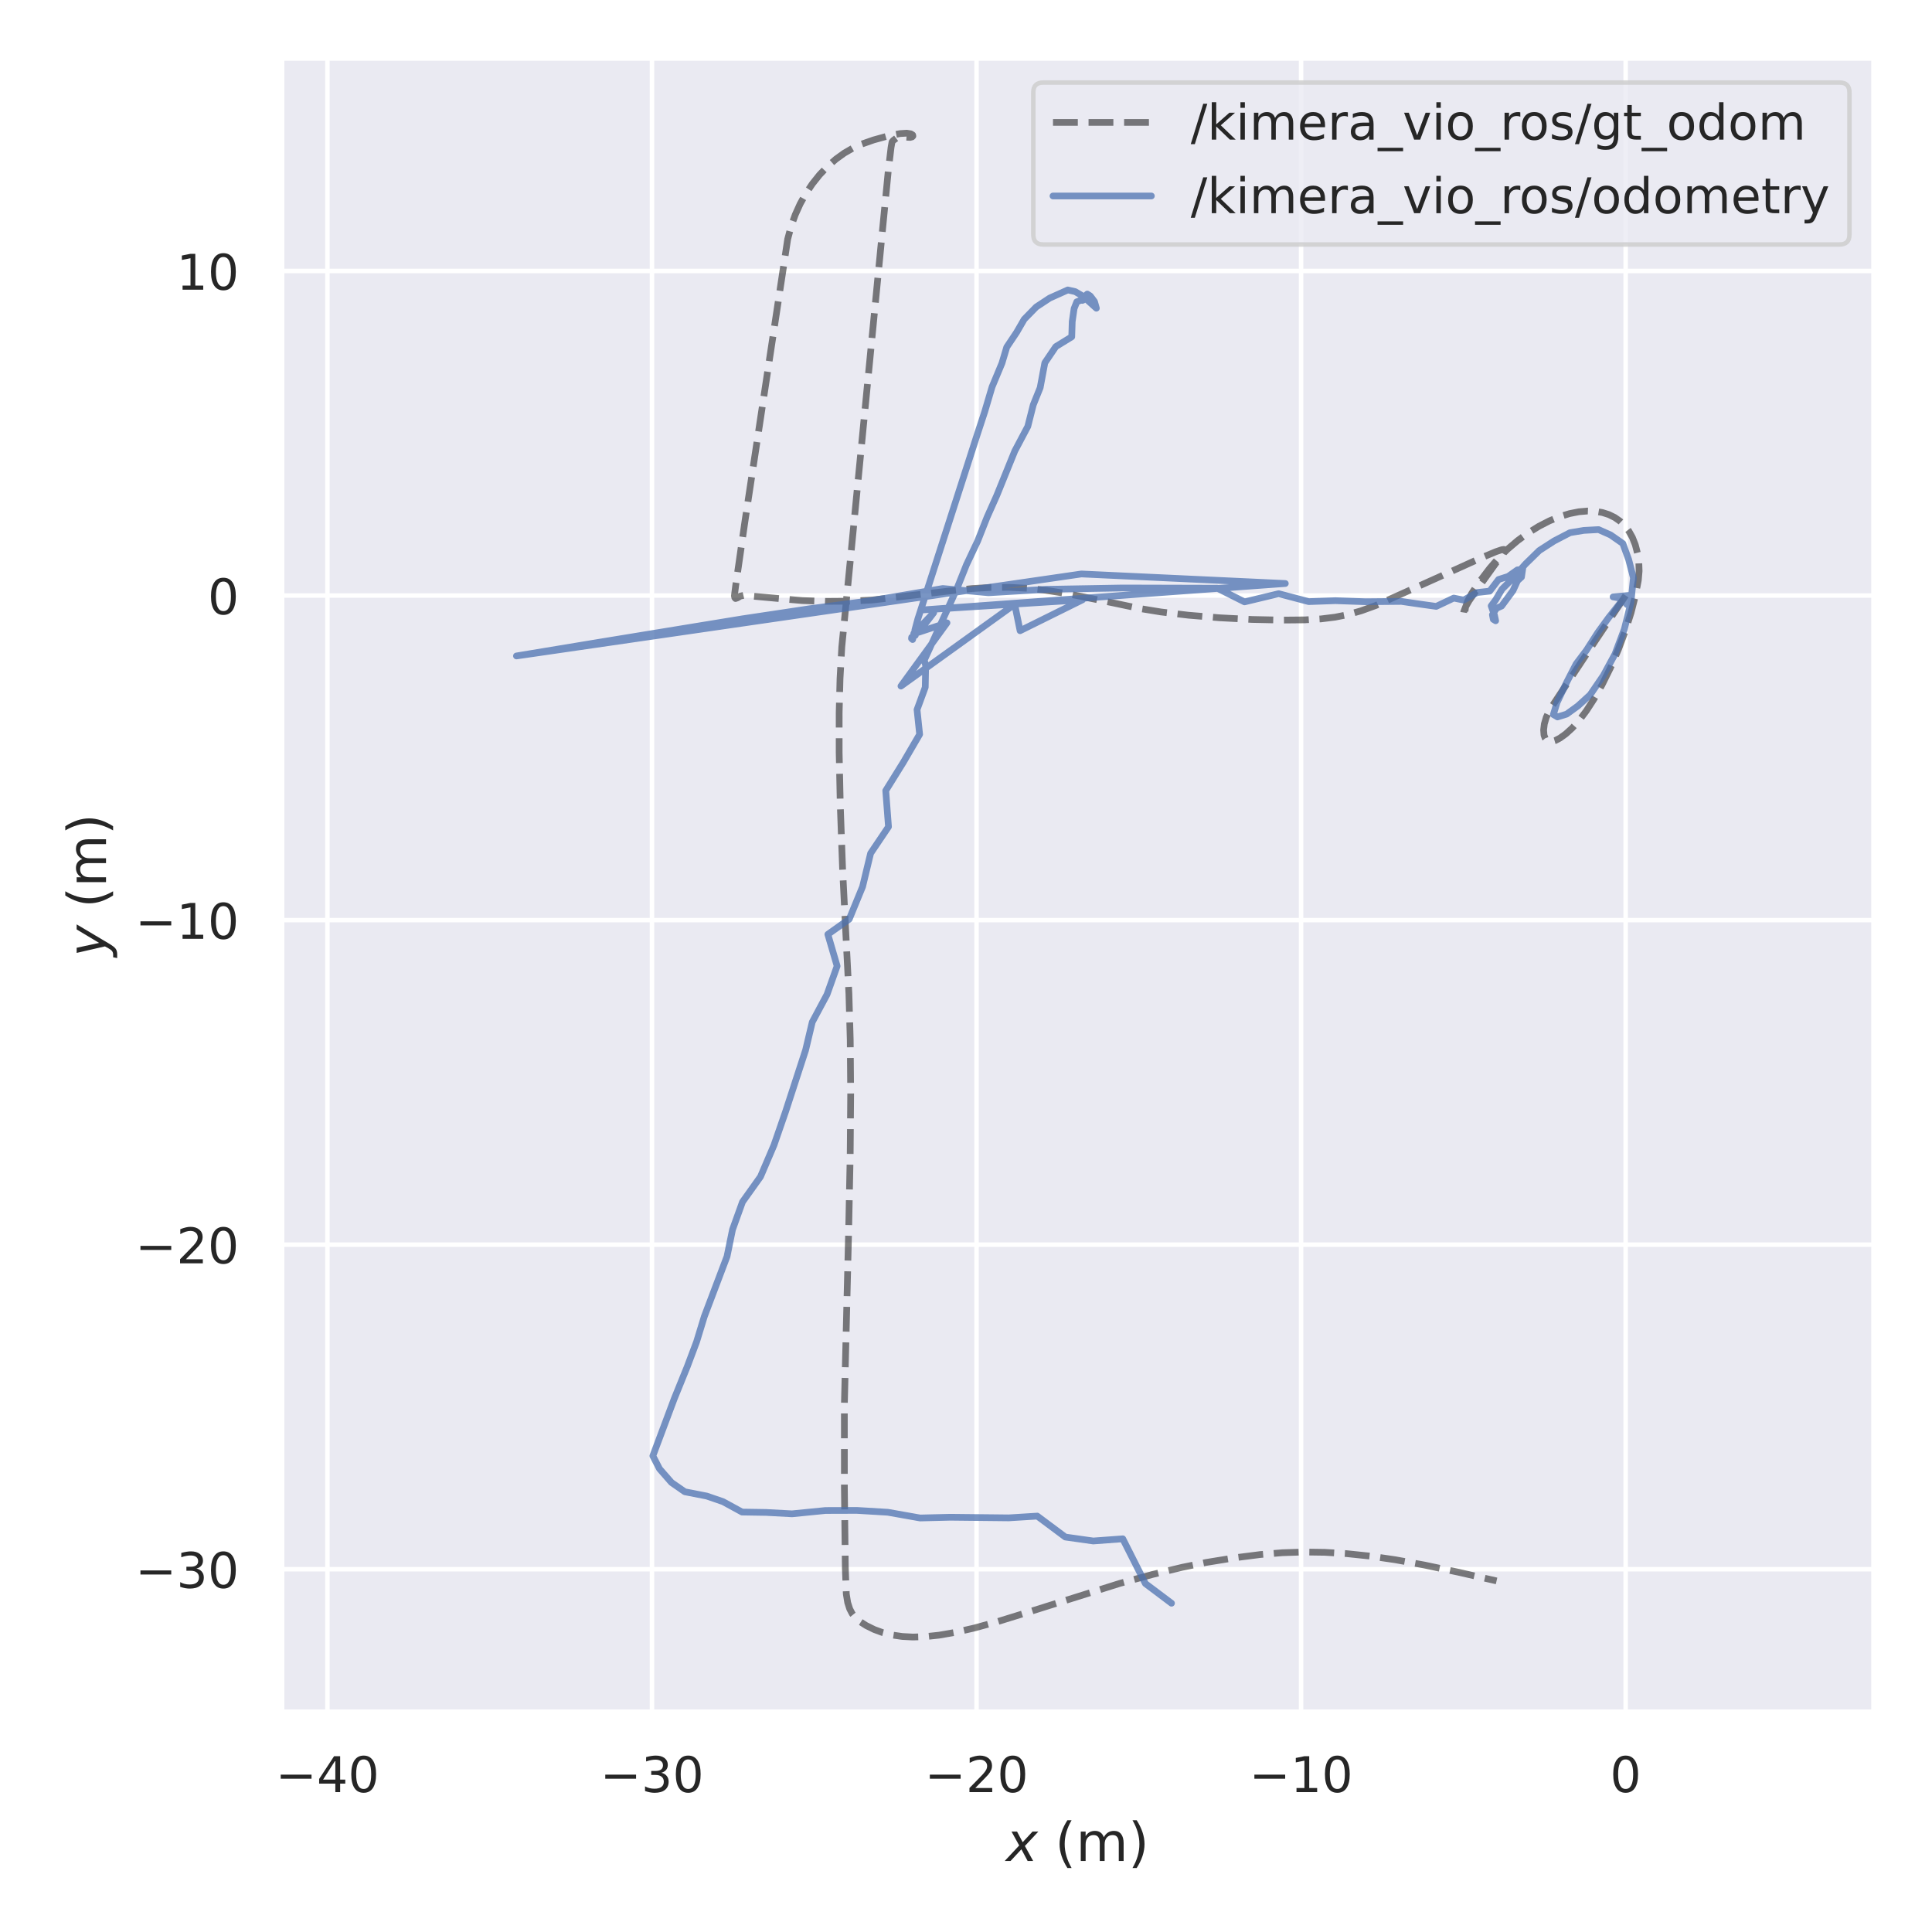 <?xml version="1.0" encoding="utf-8" standalone="no"?>
<!DOCTYPE svg PUBLIC "-//W3C//DTD SVG 1.1//EN"
  "http://www.w3.org/Graphics/SVG/1.1/DTD/svg11.dtd">
<!-- Created with matplotlib (https://matplotlib.org/) -->
<svg height="432pt" version="1.1" viewBox="0 0 432 432" width="432pt" xmlns="http://www.w3.org/2000/svg" xmlns:xlink="http://www.w3.org/1999/xlink">
 <defs>
  <style type="text/css">*{stroke-linecap:butt;stroke-linejoin:round;}</style>
 </defs>
 <g id="figure_1">
  <g id="patch_1">
   <path d="M 0 432 
L 432 432 
L 432 0 
L 0 0 
z
" style="fill:#ffffff;"/>
  </g>
  <g id="axes_1">
   <g id="patch_2">
    <path d="M 62.955 382.86 
L 419.04 382.86 
L 419.04 12.96 
L 62.955 12.96 
z
" style="fill:#eaeaf2;"/>
   </g>
   <g id="matplotlib.axis_1">
    <g id="xtick_1">
     <g id="line2d_1">
      <path clip-path="url(#pcad0f74e92)" d="M 73.213 382.86 
L 73.213 12.96 
" style="fill:none;stroke:#ffffff;stroke-linecap:round;"/>
     </g>
     <g id="text_1">
      <!-- −40 -->
      <g style="fill:#262626;" transform="translate(61.606 400.718)scale(0.11 -0.11)">
       <defs>
        <path d="M 10.594 35.5 
L 73.188 35.5 
L 73.188 27.203 
L 10.594 27.203 
z
" id="DejaVuSans-8722"/>
        <path d="M 37.797 64.312 
L 12.891 25.391 
L 37.797 25.391 
z
M 35.203 72.906 
L 47.609 72.906 
L 47.609 25.391 
L 58.016 25.391 
L 58.016 17.188 
L 47.609 17.188 
L 47.609 0 
L 37.797 0 
L 37.797 17.188 
L 4.891 17.188 
L 4.891 26.703 
z
" id="DejaVuSans-52"/>
        <path d="M 31.781 66.406 
Q 24.172 66.406 20.328 58.906 
Q 16.5 51.422 16.5 36.375 
Q 16.5 21.391 20.328 13.891 
Q 24.172 6.391 31.781 6.391 
Q 39.453 6.391 43.281 13.891 
Q 47.125 21.391 47.125 36.375 
Q 47.125 51.422 43.281 58.906 
Q 39.453 66.406 31.781 66.406 
z
M 31.781 74.219 
Q 44.047 74.219 50.516 64.516 
Q 56.984 54.828 56.984 36.375 
Q 56.984 17.969 50.516 8.266 
Q 44.047 -1.422 31.781 -1.422 
Q 19.531 -1.422 13.062 8.266 
Q 6.594 17.969 6.594 36.375 
Q 6.594 54.828 13.062 64.516 
Q 19.531 74.219 31.781 74.219 
z
" id="DejaVuSans-48"/>
       </defs>
       <use xlink:href="#DejaVuSans-8722"/>
       <use x="83.789" xlink:href="#DejaVuSans-52"/>
       <use x="147.412" xlink:href="#DejaVuSans-48"/>
      </g>
     </g>
    </g>
    <g id="xtick_2">
     <g id="line2d_2">
      <path clip-path="url(#pcad0f74e92)" d="M 145.784 382.86 
L 145.784 12.96 
" style="fill:none;stroke:#ffffff;stroke-linecap:round;"/>
     </g>
     <g id="text_2">
      <!-- −30 -->
      <g style="fill:#262626;" transform="translate(134.177 400.718)scale(0.11 -0.11)">
       <defs>
        <path d="M 40.578 39.312 
Q 47.656 37.797 51.625 33 
Q 55.609 28.219 55.609 21.188 
Q 55.609 10.406 48.188 4.484 
Q 40.766 -1.422 27.094 -1.422 
Q 22.516 -1.422 17.656 -0.516 
Q 12.797 0.391 7.625 2.203 
L 7.625 11.719 
Q 11.719 9.328 16.594 8.109 
Q 21.484 6.891 26.812 6.891 
Q 36.078 6.891 40.938 10.547 
Q 45.797 14.203 45.797 21.188 
Q 45.797 27.641 41.281 31.266 
Q 36.766 34.906 28.719 34.906 
L 20.219 34.906 
L 20.219 43.016 
L 29.109 43.016 
Q 36.375 43.016 40.234 45.922 
Q 44.094 48.828 44.094 54.297 
Q 44.094 59.906 40.109 62.906 
Q 36.141 65.922 28.719 65.922 
Q 24.656 65.922 20.016 65.031 
Q 15.375 64.156 9.812 62.312 
L 9.812 71.094 
Q 15.438 72.656 20.344 73.438 
Q 25.25 74.219 29.594 74.219 
Q 40.828 74.219 47.359 69.109 
Q 53.906 64.016 53.906 55.328 
Q 53.906 49.266 50.438 45.094 
Q 46.969 40.922 40.578 39.312 
z
" id="DejaVuSans-51"/>
       </defs>
       <use xlink:href="#DejaVuSans-8722"/>
       <use x="83.789" xlink:href="#DejaVuSans-51"/>
       <use x="147.412" xlink:href="#DejaVuSans-48"/>
      </g>
     </g>
    </g>
    <g id="xtick_3">
     <g id="line2d_3">
      <path clip-path="url(#pcad0f74e92)" d="M 218.355 382.86 
L 218.355 12.96 
" style="fill:none;stroke:#ffffff;stroke-linecap:round;"/>
     </g>
     <g id="text_3">
      <!-- −20 -->
      <g style="fill:#262626;" transform="translate(206.748 400.718)scale(0.11 -0.11)">
       <defs>
        <path d="M 19.188 8.297 
L 53.609 8.297 
L 53.609 0 
L 7.328 0 
L 7.328 8.297 
Q 12.938 14.109 22.625 23.891 
Q 32.328 33.688 34.812 36.531 
Q 39.547 41.844 41.422 45.531 
Q 43.312 49.219 43.312 52.781 
Q 43.312 58.594 39.234 62.25 
Q 35.156 65.922 28.609 65.922 
Q 23.969 65.922 18.812 64.312 
Q 13.672 62.703 7.812 59.422 
L 7.812 69.391 
Q 13.766 71.781 18.938 73 
Q 24.125 74.219 28.422 74.219 
Q 39.75 74.219 46.484 68.547 
Q 53.219 62.891 53.219 53.422 
Q 53.219 48.922 51.531 44.891 
Q 49.859 40.875 45.406 35.406 
Q 44.188 33.984 37.641 27.219 
Q 31.109 20.453 19.188 8.297 
z
" id="DejaVuSans-50"/>
       </defs>
       <use xlink:href="#DejaVuSans-8722"/>
       <use x="83.789" xlink:href="#DejaVuSans-50"/>
       <use x="147.412" xlink:href="#DejaVuSans-48"/>
      </g>
     </g>
    </g>
    <g id="xtick_4">
     <g id="line2d_4">
      <path clip-path="url(#pcad0f74e92)" d="M 290.926 382.86 
L 290.926 12.96 
" style="fill:none;stroke:#ffffff;stroke-linecap:round;"/>
     </g>
     <g id="text_4">
      <!-- −10 -->
      <g style="fill:#262626;" transform="translate(279.319 400.718)scale(0.11 -0.11)">
       <defs>
        <path d="M 12.406 8.297 
L 28.516 8.297 
L 28.516 63.922 
L 10.984 60.406 
L 10.984 69.391 
L 28.422 72.906 
L 38.281 72.906 
L 38.281 8.297 
L 54.391 8.297 
L 54.391 0 
L 12.406 0 
z
" id="DejaVuSans-49"/>
       </defs>
       <use xlink:href="#DejaVuSans-8722"/>
       <use x="83.789" xlink:href="#DejaVuSans-49"/>
       <use x="147.412" xlink:href="#DejaVuSans-48"/>
      </g>
     </g>
    </g>
    <g id="xtick_5">
     <g id="line2d_5">
      <path clip-path="url(#pcad0f74e92)" d="M 363.498 382.86 
L 363.498 12.96 
" style="fill:none;stroke:#ffffff;stroke-linecap:round;"/>
     </g>
     <g id="text_5">
      <!-- 0 -->
      <g style="fill:#262626;" transform="translate(359.998 400.718)scale(0.11 -0.11)">
       <use xlink:href="#DejaVuSans-48"/>
      </g>
     </g>
    </g>
    <g id="text_6">
     <!-- $x$ (m) -->
     <g style="fill:#262626;" transform="translate(224.977 416.124)scale(0.12 -0.12)">
      <defs>
       <path d="M 60.016 54.688 
L 34.906 27.875 
L 50.297 0 
L 39.984 0 
L 28.422 21.688 
L 8.297 0 
L -2.594 0 
L 24.312 28.812 
L 10.016 54.688 
L 20.312 54.688 
L 30.812 34.906 
L 49.125 54.688 
z
" id="DejaVuSans-Oblique-120"/>
       <path id="DejaVuSans-32"/>
       <path d="M 31 75.875 
Q 24.469 64.656 21.281 53.656 
Q 18.109 42.672 18.109 31.391 
Q 18.109 20.125 21.312 9.062 
Q 24.516 -2 31 -13.188 
L 23.188 -13.188 
Q 15.875 -1.703 12.234 9.375 
Q 8.594 20.453 8.594 31.391 
Q 8.594 42.281 12.203 53.312 
Q 15.828 64.359 23.188 75.875 
z
" id="DejaVuSans-40"/>
       <path d="M 52 44.188 
Q 55.375 50.25 60.062 53.125 
Q 64.75 56 71.094 56 
Q 79.641 56 84.281 50.016 
Q 88.922 44.047 88.922 33.016 
L 88.922 0 
L 79.891 0 
L 79.891 32.719 
Q 79.891 40.578 77.094 44.375 
Q 74.312 48.188 68.609 48.188 
Q 61.625 48.188 57.562 43.547 
Q 53.516 38.922 53.516 30.906 
L 53.516 0 
L 44.484 0 
L 44.484 32.719 
Q 44.484 40.625 41.703 44.406 
Q 38.922 48.188 33.109 48.188 
Q 26.219 48.188 22.156 43.531 
Q 18.109 38.875 18.109 30.906 
L 18.109 0 
L 9.078 0 
L 9.078 54.688 
L 18.109 54.688 
L 18.109 46.188 
Q 21.188 51.219 25.484 53.609 
Q 29.781 56 35.688 56 
Q 41.656 56 45.828 52.969 
Q 50 49.953 52 44.188 
z
" id="DejaVuSans-109"/>
       <path d="M 8.016 75.875 
L 15.828 75.875 
Q 23.141 64.359 26.781 53.312 
Q 30.422 42.281 30.422 31.391 
Q 30.422 20.453 26.781 9.375 
Q 23.141 -1.703 15.828 -13.188 
L 8.016 -13.188 
Q 14.5 -2 17.703 9.062 
Q 20.906 20.125 20.906 31.391 
Q 20.906 42.672 17.703 53.656 
Q 14.5 64.656 8.016 75.875 
z
" id="DejaVuSans-41"/>
      </defs>
      <use transform="translate(0 0.125)" xlink:href="#DejaVuSans-Oblique-120"/>
      <use transform="translate(59.18 0.125)" xlink:href="#DejaVuSans-32"/>
      <use transform="translate(90.967 0.125)" xlink:href="#DejaVuSans-40"/>
      <use transform="translate(129.98 0.125)" xlink:href="#DejaVuSans-109"/>
      <use transform="translate(227.393 0.125)" xlink:href="#DejaVuSans-41"/>
     </g>
    </g>
   </g>
   <g id="matplotlib.axis_2">
    <g id="ytick_1">
     <g id="line2d_6">
      <path clip-path="url(#pcad0f74e92)" d="M 62.955 350.878 
L 419.04 350.878 
" style="fill:none;stroke:#ffffff;stroke-linecap:round;"/>
     </g>
     <g id="text_7">
      <!-- −30 -->
      <g style="fill:#262626;" transform="translate(30.24 355.057)scale(0.11 -0.11)">
       <use xlink:href="#DejaVuSans-8722"/>
       <use x="83.789" xlink:href="#DejaVuSans-51"/>
       <use x="147.412" xlink:href="#DejaVuSans-48"/>
      </g>
     </g>
    </g>
    <g id="ytick_2">
     <g id="line2d_7">
      <path clip-path="url(#pcad0f74e92)" d="M 62.955 278.307 
L 419.04 278.307 
" style="fill:none;stroke:#ffffff;stroke-linecap:round;"/>
     </g>
     <g id="text_8">
      <!-- −20 -->
      <g style="fill:#262626;" transform="translate(30.24 282.486)scale(0.11 -0.11)">
       <use xlink:href="#DejaVuSans-8722"/>
       <use x="83.789" xlink:href="#DejaVuSans-50"/>
       <use x="147.412" xlink:href="#DejaVuSans-48"/>
      </g>
     </g>
    </g>
    <g id="ytick_3">
     <g id="line2d_8">
      <path clip-path="url(#pcad0f74e92)" d="M 62.955 205.736 
L 419.04 205.736 
" style="fill:none;stroke:#ffffff;stroke-linecap:round;"/>
     </g>
     <g id="text_9">
      <!-- −10 -->
      <g style="fill:#262626;" transform="translate(30.24 209.915)scale(0.11 -0.11)">
       <use xlink:href="#DejaVuSans-8722"/>
       <use x="83.789" xlink:href="#DejaVuSans-49"/>
       <use x="147.412" xlink:href="#DejaVuSans-48"/>
      </g>
     </g>
    </g>
    <g id="ytick_4">
     <g id="line2d_9">
      <path clip-path="url(#pcad0f74e92)" d="M 62.955 133.164 
L 419.04 133.164 
" style="fill:none;stroke:#ffffff;stroke-linecap:round;"/>
     </g>
     <g id="text_10">
      <!-- 0 -->
      <g style="fill:#262626;" transform="translate(46.456 137.344)scale(0.11 -0.11)">
       <use xlink:href="#DejaVuSans-48"/>
      </g>
     </g>
    </g>
    <g id="ytick_5">
     <g id="line2d_10">
      <path clip-path="url(#pcad0f74e92)" d="M 62.955 60.593 
L 419.04 60.593 
" style="fill:none;stroke:#ffffff;stroke-linecap:round;"/>
     </g>
     <g id="text_11">
      <!-- 10 -->
      <g style="fill:#262626;" transform="translate(39.458 64.773)scale(0.11 -0.11)">
       <use xlink:href="#DejaVuSans-49"/>
       <use x="63.623" xlink:href="#DejaVuSans-48"/>
      </g>
     </g>
    </g>
    <g id="text_12">
     <!-- $y$ (m) -->
     <g style="fill:#262626;" transform="translate(23.72 213.93)rotate(-90)scale(0.12 -0.12)">
      <defs>
       <path d="M 24.812 -5.078 
Q 18.562 -15.578 14.625 -18.188 
Q 10.688 -20.797 4.594 -20.797 
L -2.484 -20.797 
L -0.984 -13.281 
L 4.203 -13.281 
Q 7.953 -13.281 10.594 -11.234 
Q 13.234 -9.188 16.5 -3.219 
L 19.281 2 
L 7.172 54.688 
L 16.703 54.688 
L 25.781 12.797 
L 50.875 54.688 
L 60.297 54.688 
z
" id="DejaVuSans-Oblique-121"/>
      </defs>
      <use transform="translate(0 0.125)" xlink:href="#DejaVuSans-Oblique-121"/>
      <use transform="translate(59.18 0.125)" xlink:href="#DejaVuSans-32"/>
      <use transform="translate(90.967 0.125)" xlink:href="#DejaVuSans-40"/>
      <use transform="translate(129.98 0.125)" xlink:href="#DejaVuSans-109"/>
      <use transform="translate(227.393 0.125)" xlink:href="#DejaVuSans-41"/>
     </g>
    </g>
   </g>
   <g id="line2d_11">
    <path clip-path="url(#pcad0f74e92)" d="M 363.498 133.164 
L 356.953 142.936 
L 346.493 158.755 
L 345.753 160.388 
L 345.319 161.872 
L 345.157 163.217 
L 345.244 164.365 
L 345.504 165.086 
L 345.907 165.565 
L 346.398 165.804 
L 346.984 165.821 
L 347.74 165.599 
L 348.823 165.033 
L 350.122 164.099 
L 351.571 162.779 
L 353.106 161.072 
L 354.708 158.949 
L 356.42 156.307 
L 358.225 153.114 
L 360.089 149.349 
L 361.863 145.25 
L 363.4 141.144 
L 364.72 136.957 
L 365.662 133.257 
L 366.336 129.735 
L 366.509 127.686 
L 366.444 125.754 
L 366.152 123.717 
L 365.65 121.796 
L 365 120.16 
L 364.19 118.718 
L 363.277 117.532 
L 362.235 116.532 
L 361.075 115.718 
L 359.743 115.062 
L 358.309 114.605 
L 356.712 114.333 
L 354.951 114.269 
L 353.029 114.433 
L 350.964 114.843 
L 348.769 115.516 
L 346.451 116.469 
L 344.123 117.666 
L 341.728 119.148 
L 339.365 120.872 
L 337.082 122.816 
L 334.982 124.899 
L 333.098 127.08 
L 330.799 130.101 
L 329.05 132.727 
L 328.136 134.485 
L 327.706 135.76 
L 327.53 137.012 
L 327.35 137.965 
L 327.263 137.942 
L 327.244 137.908 
L 327.191 137.535 
L 327.321 136.73 
L 327.719 135.68 
L 328.502 134.307 
L 330.08 132.057 
L 335.26 124.845 
L 336.385 122.948 
L 336.268 122.853 
L 335.829 122.91 
L 334.496 123.357 
L 331.308 124.695 
L 322.167 128.844 
L 307.665 135.378 
L 304.382 136.569 
L 301.338 137.443 
L 298.546 137.996 
L 295.385 138.388 
L 291.73 138.607 
L 286.634 138.654 
L 279.983 138.514 
L 272.715 138.14 
L 265.748 137.564 
L 259.595 136.837 
L 254.943 136.079 
L 248.493 134.726 
L 238.908 132.794 
L 233.865 131.99 
L 229.619 131.535 
L 225.59 131.328 
L 221.622 131.351 
L 217.405 131.603 
L 212.296 132.145 
L 195.02 134.167 
L 189.833 134.428 
L 184.59 134.466 
L 179.392 134.288 
L 174.771 133.894 
L 166.285 133.12 
L 165.526 133.299 
L 164.857 133.702 
L 164.467 133.831 
L 164.297 133.629 
L 164.214 133.233 
L 164.505 130.909 
L 166.604 116.356 
L 176.127 53.475 
L 176.897 50.602 
L 177.812 48.031 
L 178.93 45.557 
L 180.195 43.277 
L 181.641 41.114 
L 183.259 39.086 
L 185.044 37.214 
L 186.891 35.598 
L 188.768 34.242 
L 190.735 33.1 
L 192.752 32.196 
L 195.341 31.289 
L 198.523 30.413 
L 201.227 29.875 
L 202.755 29.778 
L 203.66 29.925 
L 204.074 30.185 
L 204.124 30.426 
L 203.945 30.613 
L 203.51 30.727 
L 202.709 30.683 
L 201.156 30.569 
L 200.539 30.808 
L 199.726 31.415 
L 199.458 31.746 
L 199.244 32.952 
L 198.626 38.161 
L 197.424 50.434 
L 190.261 123.974 
L 188.228 144.666 
L 187.832 151.736 
L 187.639 159.313 
L 187.637 168.207 
L 187.887 180.014 
L 188.408 194.347 
L 189.077 207.693 
L 189.821 222.2 
L 190.115 232.504 
L 190.215 244.594 
L 190.107 258.126 
L 189.761 275.17 
L 188.8 314.248 
L 188.807 332.604 
L 189.017 350.623 
L 189.235 356.44 
L 189.545 358.333 
L 189.993 359.741 
L 190.565 360.838 
L 191.29 361.735 
L 192.288 362.584 
L 193.698 363.488 
L 195.481 364.365 
L 197.381 365.06 
L 199.5 365.592 
L 201.746 365.919 
L 204.119 366.045 
L 206.845 365.961 
L 209.944 365.633 
L 213.569 365.009 
L 217.761 364.053 
L 222.946 362.632 
L 230.488 360.302 
L 250.384 354.054 
L 257.709 352.051 
L 264.345 350.453 
L 269.701 349.366 
L 276.111 348.325 
L 281.812 347.598 
L 286.743 347.194 
L 291.491 347.035 
L 296.212 347.103 
L 301.04 347.393 
L 306.389 347.951 
L 311.985 348.764 
L 318.507 349.948 
L 326.226 351.578 
L 334.634 353.494 
L 334.634 353.494 
" style="fill:none;stroke:#000000;stroke-dasharray:5.55,2.4;stroke-dashoffset:0;stroke-opacity:0.5;stroke-width:1.5;"/>
   </g>
   <g id="line2d_12">
    <path clip-path="url(#pcad0f74e92)" d="M 363.055 133.257 
L 363.053 133.255 
L 363.125 133.42 
L 363.31 134.605 
L 363.791 135.176 
L 364.68 133.093 
L 360.688 133.468 
L 364.493 134.14 
L 362.525 133.882 
L 363.316 133.81 
L 363.587 134.162 
L 363.25 133.745 
L 363.013 133.91 
L 359.698 138.108 
L 357.26 141.458 
L 354.743 145.384 
L 352.421 148.464 
L 350.328 152.533 
L 348.162 157.073 
L 347.34 159.771 
L 348.258 160.31 
L 350.311 159.678 
L 352.84 157.843 
L 355.568 155.354 
L 358.507 151.06 
L 361.105 146.273 
L 363.201 140.702 
L 364.661 134.833 
L 365.237 129.225 
L 364.174 125.126 
L 362.869 121.53 
L 360.123 119.614 
L 357.442 118.418 
L 354.134 118.601 
L 351.058 119.11 
L 347.495 120.965 
L 344.184 123.099 
L 341.1 126.117 
L 338.078 129.526 
L 335.853 131.742 
L 334.44 134.126 
L 333.436 135.481 
L 334.158 137.53 
L 334.432 138.804 
L 333.901 138.481 
L 333.708 137.469 
L 334.603 136.025 
L 335.764 135.51 
L 338.31 132.064 
L 339.33 129.827 
L 340.205 129.035 
L 340.494 127.08 
L 340.402 127.349 
L 339.305 127.426 
L 337.229 128.893 
L 335.084 129.579 
L 333.101 132.177 
L 330.29 132.492 
L 327.294 134.183 
L 325.061 133.732 
L 321.143 135.589 
L 317.32 135.057 
L 313.339 134.475 
L 305.362 134.55 
L 298.618 134.311 
L 292.638 134.522 
L 285.915 132.75 
L 278.276 134.582 
L 272.192 131.528 
L 251.035 131.474 
L 233.982 131.775 
L 221.047 132.544 
L 210.803 131.591 
L 194.828 134.303 
L 180.824 136.152 
L 165.961 138.382 
L 133.344 143.717 
L 115.482 146.673 
L 241.805 128.339 
L 287.399 130.473 
L 205.98 136.403 
L 242.056 134.116 
L 228.093 141.029 
L 226.887 135.122 
L 201.459 153.412 
L 211.746 139.271 
L 205.411 141.375 
L 208.777 137.008 
L 204.312 141.671 
L 204.483 141.369 
L 204.061 143.002 
L 203.819 142.781 
L 203.852 142.489 
L 204.669 142.065 
L 204.566 140.894 
L 205.249 138.357 
L 208.596 127.972 
L 218.517 97.146 
L 220.196 92.031 
L 221.828 86.519 
L 224.043 81.201 
L 225.11 77.622 
L 227.317 74.321 
L 229.013 71.39 
L 231.705 68.638 
L 234.709 66.657 
L 238.761 64.835 
L 240.416 65.205 
L 242.209 66.264 
L 245.152 68.916 
L 244.734 67.431 
L 243.787 66.178 
L 243.116 65.752 
L 242.326 66.506 
L 241.999 67.175 
L 242.131 67.137 
L 241.908 67.052 
L 240.774 67.483 
L 240.174 68.999 
L 239.749 71.921 
L 239.644 75.313 
L 236.078 77.508 
L 233.627 81.124 
L 232.584 86.695 
L 231.038 90.53 
L 229.82 95.347 
L 226.91 100.849 
L 222.874 110.808 
L 220.717 115.642 
L 218.616 120.957 
L 216.099 126.288 
L 213.986 131.589 
L 209.095 142.294 
L 206.667 147.634 
L 206.984 148.752 
L 206.888 153.676 
L 205.053 158.677 
L 205.633 164.205 
L 202.008 170.423 
L 198.053 176.785 
L 198.67 184.871 
L 194.672 190.804 
L 192.876 198.262 
L 189.893 205.522 
L 185.109 208.922 
L 187.184 216.016 
L 184.918 222.379 
L 181.624 228.539 
L 180.135 234.805 
L 175.659 248.557 
L 173.057 256.074 
L 170.052 263.104 
L 166.024 268.752 
L 163.793 274.944 
L 162.566 280.945 
L 157.487 294.369 
L 155.755 300.042 
L 153.659 305.618 
L 150.785 312.709 
L 145.977 325.542 
L 147.468 328.429 
L 150.146 331.493 
L 153.127 333.566 
L 158.032 334.524 
L 161.663 335.772 
L 165.929 338.1 
L 171.329 338.185 
L 177.093 338.496 
L 184.591 337.752 
L 191.595 337.73 
L 198.519 338.146 
L 205.731 339.425 
L 212.496 339.26 
L 225.55 339.399 
L 231.936 339.002 
L 238.212 343.686 
L 244.454 344.568 
L 251.056 344.082 
L 256.113 354.094 
L 261.953 358.488 
L 261.953 358.488 
" style="fill:none;stroke:#4c72b0;stroke-linecap:round;stroke-opacity:0.75;stroke-width:1.5;"/>
   </g>
   <g id="patch_3">
    <path d="M 62.955 382.86 
L 62.955 12.96 
" style="fill:none;stroke:#ffffff;stroke-linecap:square;stroke-linejoin:miter;stroke-width:1.25;"/>
   </g>
   <g id="patch_4">
    <path d="M 419.04 382.86 
L 419.04 12.96 
" style="fill:none;stroke:#ffffff;stroke-linecap:square;stroke-linejoin:miter;stroke-width:1.25;"/>
   </g>
   <g id="patch_5">
    <path d="M 62.955 382.86 
L 419.04 382.86 
" style="fill:none;stroke:#ffffff;stroke-linecap:square;stroke-linejoin:miter;stroke-width:1.25;"/>
   </g>
   <g id="patch_6">
    <path d="M 62.955 12.96 
L 419.04 12.96 
" style="fill:none;stroke:#ffffff;stroke-linecap:square;stroke-linejoin:miter;stroke-width:1.25;"/>
   </g>
   <g id="legend_1">
    <g id="patch_7">
     <path d="M 233.252 54.664 
L 411.34 54.664 
Q 413.54 54.664 413.54 52.464 
L 413.54 20.66 
Q 413.54 18.46 411.34 18.46 
L 233.252 18.46 
Q 231.052 18.46 231.052 20.66 
L 231.052 52.464 
Q 231.052 54.664 233.252 54.664 
z
" style="fill:#eaeaf2;opacity:0.8;stroke:#cccccc;stroke-linejoin:miter;"/>
    </g>
    <g id="line2d_13">
     <path d="M 235.452 27.368 
L 257.452 27.368 
" style="fill:none;stroke:#000000;stroke-dasharray:5.55,2.4;stroke-dashoffset:0;stroke-opacity:0.5;stroke-width:1.5;"/>
    </g>
    <g id="line2d_14"/>
    <g id="text_13">
     <!-- /kimera_vio_ros/gt_odom -->
     <g style="fill:#262626;" transform="translate(266.252 31.218)scale(0.11 -0.11)">
      <defs>
       <path d="M 25.391 72.906 
L 33.688 72.906 
L 8.297 -9.281 
L 0 -9.281 
z
" id="DejaVuSans-47"/>
       <path d="M 9.078 75.984 
L 18.109 75.984 
L 18.109 31.109 
L 44.922 54.688 
L 56.391 54.688 
L 27.391 29.109 
L 57.625 0 
L 45.906 0 
L 18.109 26.703 
L 18.109 0 
L 9.078 0 
z
" id="DejaVuSans-107"/>
       <path d="M 9.422 54.688 
L 18.406 54.688 
L 18.406 0 
L 9.422 0 
z
M 9.422 75.984 
L 18.406 75.984 
L 18.406 64.594 
L 9.422 64.594 
z
" id="DejaVuSans-105"/>
       <path d="M 56.203 29.594 
L 56.203 25.203 
L 14.891 25.203 
Q 15.484 15.922 20.484 11.062 
Q 25.484 6.203 34.422 6.203 
Q 39.594 6.203 44.453 7.469 
Q 49.312 8.734 54.109 11.281 
L 54.109 2.781 
Q 49.266 0.734 44.188 -0.344 
Q 39.109 -1.422 33.891 -1.422 
Q 20.797 -1.422 13.156 6.188 
Q 5.516 13.812 5.516 26.812 
Q 5.516 40.234 12.766 48.109 
Q 20.016 56 32.328 56 
Q 43.359 56 49.781 48.891 
Q 56.203 41.797 56.203 29.594 
z
M 47.219 32.234 
Q 47.125 39.594 43.094 43.984 
Q 39.062 48.391 32.422 48.391 
Q 24.906 48.391 20.391 44.141 
Q 15.875 39.891 15.188 32.172 
z
" id="DejaVuSans-101"/>
       <path d="M 41.109 46.297 
Q 39.594 47.172 37.812 47.578 
Q 36.031 48 33.891 48 
Q 26.266 48 22.188 43.047 
Q 18.109 38.094 18.109 28.812 
L 18.109 0 
L 9.078 0 
L 9.078 54.688 
L 18.109 54.688 
L 18.109 46.188 
Q 20.953 51.172 25.484 53.578 
Q 30.031 56 36.531 56 
Q 37.453 56 38.578 55.875 
Q 39.703 55.766 41.062 55.516 
z
" id="DejaVuSans-114"/>
       <path d="M 34.281 27.484 
Q 23.391 27.484 19.188 25 
Q 14.984 22.516 14.984 16.5 
Q 14.984 11.719 18.141 8.906 
Q 21.297 6.109 26.703 6.109 
Q 34.188 6.109 38.703 11.406 
Q 43.219 16.703 43.219 25.484 
L 43.219 27.484 
z
M 52.203 31.203 
L 52.203 0 
L 43.219 0 
L 43.219 8.297 
Q 40.141 3.328 35.547 0.953 
Q 30.953 -1.422 24.312 -1.422 
Q 15.922 -1.422 10.953 3.297 
Q 6 8.016 6 15.922 
Q 6 25.141 12.172 29.828 
Q 18.359 34.516 30.609 34.516 
L 43.219 34.516 
L 43.219 35.406 
Q 43.219 41.609 39.141 45 
Q 35.062 48.391 27.688 48.391 
Q 23 48.391 18.547 47.266 
Q 14.109 46.141 10.016 43.891 
L 10.016 52.203 
Q 14.938 54.109 19.578 55.047 
Q 24.219 56 28.609 56 
Q 40.484 56 46.344 49.844 
Q 52.203 43.703 52.203 31.203 
z
" id="DejaVuSans-97"/>
       <path d="M 50.984 -16.609 
L 50.984 -23.578 
L -0.984 -23.578 
L -0.984 -16.609 
z
" id="DejaVuSans-95"/>
       <path d="M 2.984 54.688 
L 12.5 54.688 
L 29.594 8.797 
L 46.688 54.688 
L 56.203 54.688 
L 35.688 0 
L 23.484 0 
z
" id="DejaVuSans-118"/>
       <path d="M 30.609 48.391 
Q 23.391 48.391 19.188 42.75 
Q 14.984 37.109 14.984 27.297 
Q 14.984 17.484 19.156 11.844 
Q 23.344 6.203 30.609 6.203 
Q 37.797 6.203 41.984 11.859 
Q 46.188 17.531 46.188 27.297 
Q 46.188 37.016 41.984 42.703 
Q 37.797 48.391 30.609 48.391 
z
M 30.609 56 
Q 42.328 56 49.016 48.375 
Q 55.719 40.766 55.719 27.297 
Q 55.719 13.875 49.016 6.219 
Q 42.328 -1.422 30.609 -1.422 
Q 18.844 -1.422 12.172 6.219 
Q 5.516 13.875 5.516 27.297 
Q 5.516 40.766 12.172 48.375 
Q 18.844 56 30.609 56 
z
" id="DejaVuSans-111"/>
       <path d="M 44.281 53.078 
L 44.281 44.578 
Q 40.484 46.531 36.375 47.5 
Q 32.281 48.484 27.875 48.484 
Q 21.188 48.484 17.844 46.438 
Q 14.5 44.391 14.5 40.281 
Q 14.5 37.156 16.891 35.375 
Q 19.281 33.594 26.516 31.984 
L 29.594 31.297 
Q 39.156 29.25 43.188 25.516 
Q 47.219 21.781 47.219 15.094 
Q 47.219 7.469 41.188 3.016 
Q 35.156 -1.422 24.609 -1.422 
Q 20.219 -1.422 15.453 -0.562 
Q 10.688 0.297 5.422 2 
L 5.422 11.281 
Q 10.406 8.688 15.234 7.391 
Q 20.062 6.109 24.812 6.109 
Q 31.156 6.109 34.562 8.281 
Q 37.984 10.453 37.984 14.406 
Q 37.984 18.062 35.516 20.016 
Q 33.062 21.969 24.703 23.781 
L 21.578 24.516 
Q 13.234 26.266 9.516 29.906 
Q 5.812 33.547 5.812 39.891 
Q 5.812 47.609 11.281 51.797 
Q 16.75 56 26.812 56 
Q 31.781 56 36.172 55.266 
Q 40.578 54.547 44.281 53.078 
z
" id="DejaVuSans-115"/>
       <path d="M 45.406 27.984 
Q 45.406 37.75 41.375 43.109 
Q 37.359 48.484 30.078 48.484 
Q 22.859 48.484 18.828 43.109 
Q 14.797 37.75 14.797 27.984 
Q 14.797 18.266 18.828 12.891 
Q 22.859 7.516 30.078 7.516 
Q 37.359 7.516 41.375 12.891 
Q 45.406 18.266 45.406 27.984 
z
M 54.391 6.781 
Q 54.391 -7.172 48.188 -13.984 
Q 42 -20.797 29.203 -20.797 
Q 24.469 -20.797 20.266 -20.094 
Q 16.062 -19.391 12.109 -17.922 
L 12.109 -9.188 
Q 16.062 -11.328 19.922 -12.344 
Q 23.781 -13.375 27.781 -13.375 
Q 36.625 -13.375 41.016 -8.766 
Q 45.406 -4.156 45.406 5.172 
L 45.406 9.625 
Q 42.625 4.781 38.281 2.391 
Q 33.938 0 27.875 0 
Q 17.828 0 11.672 7.656 
Q 5.516 15.328 5.516 27.984 
Q 5.516 40.672 11.672 48.328 
Q 17.828 56 27.875 56 
Q 33.938 56 38.281 53.609 
Q 42.625 51.219 45.406 46.391 
L 45.406 54.688 
L 54.391 54.688 
z
" id="DejaVuSans-103"/>
       <path d="M 18.312 70.219 
L 18.312 54.688 
L 36.812 54.688 
L 36.812 47.703 
L 18.312 47.703 
L 18.312 18.016 
Q 18.312 11.328 20.141 9.422 
Q 21.969 7.516 27.594 7.516 
L 36.812 7.516 
L 36.812 0 
L 27.594 0 
Q 17.188 0 13.234 3.875 
Q 9.281 7.766 9.281 18.016 
L 9.281 47.703 
L 2.688 47.703 
L 2.688 54.688 
L 9.281 54.688 
L 9.281 70.219 
z
" id="DejaVuSans-116"/>
       <path d="M 45.406 46.391 
L 45.406 75.984 
L 54.391 75.984 
L 54.391 0 
L 45.406 0 
L 45.406 8.203 
Q 42.578 3.328 38.25 0.953 
Q 33.938 -1.422 27.875 -1.422 
Q 17.969 -1.422 11.734 6.484 
Q 5.516 14.406 5.516 27.297 
Q 5.516 40.188 11.734 48.094 
Q 17.969 56 27.875 56 
Q 33.938 56 38.25 53.625 
Q 42.578 51.266 45.406 46.391 
z
M 14.797 27.297 
Q 14.797 17.391 18.875 11.75 
Q 22.953 6.109 30.078 6.109 
Q 37.203 6.109 41.297 11.75 
Q 45.406 17.391 45.406 27.297 
Q 45.406 37.203 41.297 42.844 
Q 37.203 48.484 30.078 48.484 
Q 22.953 48.484 18.875 42.844 
Q 14.797 37.203 14.797 27.297 
z
" id="DejaVuSans-100"/>
      </defs>
      <use xlink:href="#DejaVuSans-47"/>
      <use x="33.691" xlink:href="#DejaVuSans-107"/>
      <use x="91.602" xlink:href="#DejaVuSans-105"/>
      <use x="119.385" xlink:href="#DejaVuSans-109"/>
      <use x="216.797" xlink:href="#DejaVuSans-101"/>
      <use x="278.32" xlink:href="#DejaVuSans-114"/>
      <use x="319.434" xlink:href="#DejaVuSans-97"/>
      <use x="380.713" xlink:href="#DejaVuSans-95"/>
      <use x="430.713" xlink:href="#DejaVuSans-118"/>
      <use x="489.893" xlink:href="#DejaVuSans-105"/>
      <use x="517.676" xlink:href="#DejaVuSans-111"/>
      <use x="578.857" xlink:href="#DejaVuSans-95"/>
      <use x="628.857" xlink:href="#DejaVuSans-114"/>
      <use x="667.721" xlink:href="#DejaVuSans-111"/>
      <use x="728.902" xlink:href="#DejaVuSans-115"/>
      <use x="781.002" xlink:href="#DejaVuSans-47"/>
      <use x="814.693" xlink:href="#DejaVuSans-103"/>
      <use x="878.17" xlink:href="#DejaVuSans-116"/>
      <use x="917.379" xlink:href="#DejaVuSans-95"/>
      <use x="967.379" xlink:href="#DejaVuSans-111"/>
      <use x="1028.561" xlink:href="#DejaVuSans-100"/>
      <use x="1092.037" xlink:href="#DejaVuSans-111"/>
      <use x="1153.219" xlink:href="#DejaVuSans-109"/>
     </g>
    </g>
    <g id="line2d_15">
     <path d="M 235.452 43.82 
L 257.452 43.82 
" style="fill:none;stroke:#4c72b0;stroke-linecap:round;stroke-opacity:0.75;stroke-width:1.5;"/>
    </g>
    <g id="line2d_16"/>
    <g id="text_14">
     <!-- /kimera_vio_ros/odometry -->
     <g style="fill:#262626;" transform="translate(266.252 47.67)scale(0.11 -0.11)">
      <defs>
       <path d="M 32.172 -5.078 
Q 28.375 -14.844 24.75 -17.812 
Q 21.141 -20.797 15.094 -20.797 
L 7.906 -20.797 
L 7.906 -13.281 
L 13.188 -13.281 
Q 16.891 -13.281 18.938 -11.516 
Q 21 -9.766 23.484 -3.219 
L 25.094 0.875 
L 2.984 54.688 
L 12.5 54.688 
L 29.594 11.922 
L 46.688 54.688 
L 56.203 54.688 
z
" id="DejaVuSans-121"/>
      </defs>
      <use xlink:href="#DejaVuSans-47"/>
      <use x="33.691" xlink:href="#DejaVuSans-107"/>
      <use x="91.602" xlink:href="#DejaVuSans-105"/>
      <use x="119.385" xlink:href="#DejaVuSans-109"/>
      <use x="216.797" xlink:href="#DejaVuSans-101"/>
      <use x="278.32" xlink:href="#DejaVuSans-114"/>
      <use x="319.434" xlink:href="#DejaVuSans-97"/>
      <use x="380.713" xlink:href="#DejaVuSans-95"/>
      <use x="430.713" xlink:href="#DejaVuSans-118"/>
      <use x="489.893" xlink:href="#DejaVuSans-105"/>
      <use x="517.676" xlink:href="#DejaVuSans-111"/>
      <use x="578.857" xlink:href="#DejaVuSans-95"/>
      <use x="628.857" xlink:href="#DejaVuSans-114"/>
      <use x="667.721" xlink:href="#DejaVuSans-111"/>
      <use x="728.902" xlink:href="#DejaVuSans-115"/>
      <use x="781.002" xlink:href="#DejaVuSans-47"/>
      <use x="814.693" xlink:href="#DejaVuSans-111"/>
      <use x="875.875" xlink:href="#DejaVuSans-100"/>
      <use x="939.352" xlink:href="#DejaVuSans-111"/>
      <use x="1000.533" xlink:href="#DejaVuSans-109"/>
      <use x="1097.945" xlink:href="#DejaVuSans-101"/>
      <use x="1159.469" xlink:href="#DejaVuSans-116"/>
      <use x="1198.678" xlink:href="#DejaVuSans-114"/>
      <use x="1239.791" xlink:href="#DejaVuSans-121"/>
     </g>
    </g>
   </g>
  </g>
 </g>
 <defs>
  <clipPath id="pcad0f74e92">
   <rect height="369.9" width="356.085" x="62.955" y="12.96"/>
  </clipPath>
 </defs>
</svg>

